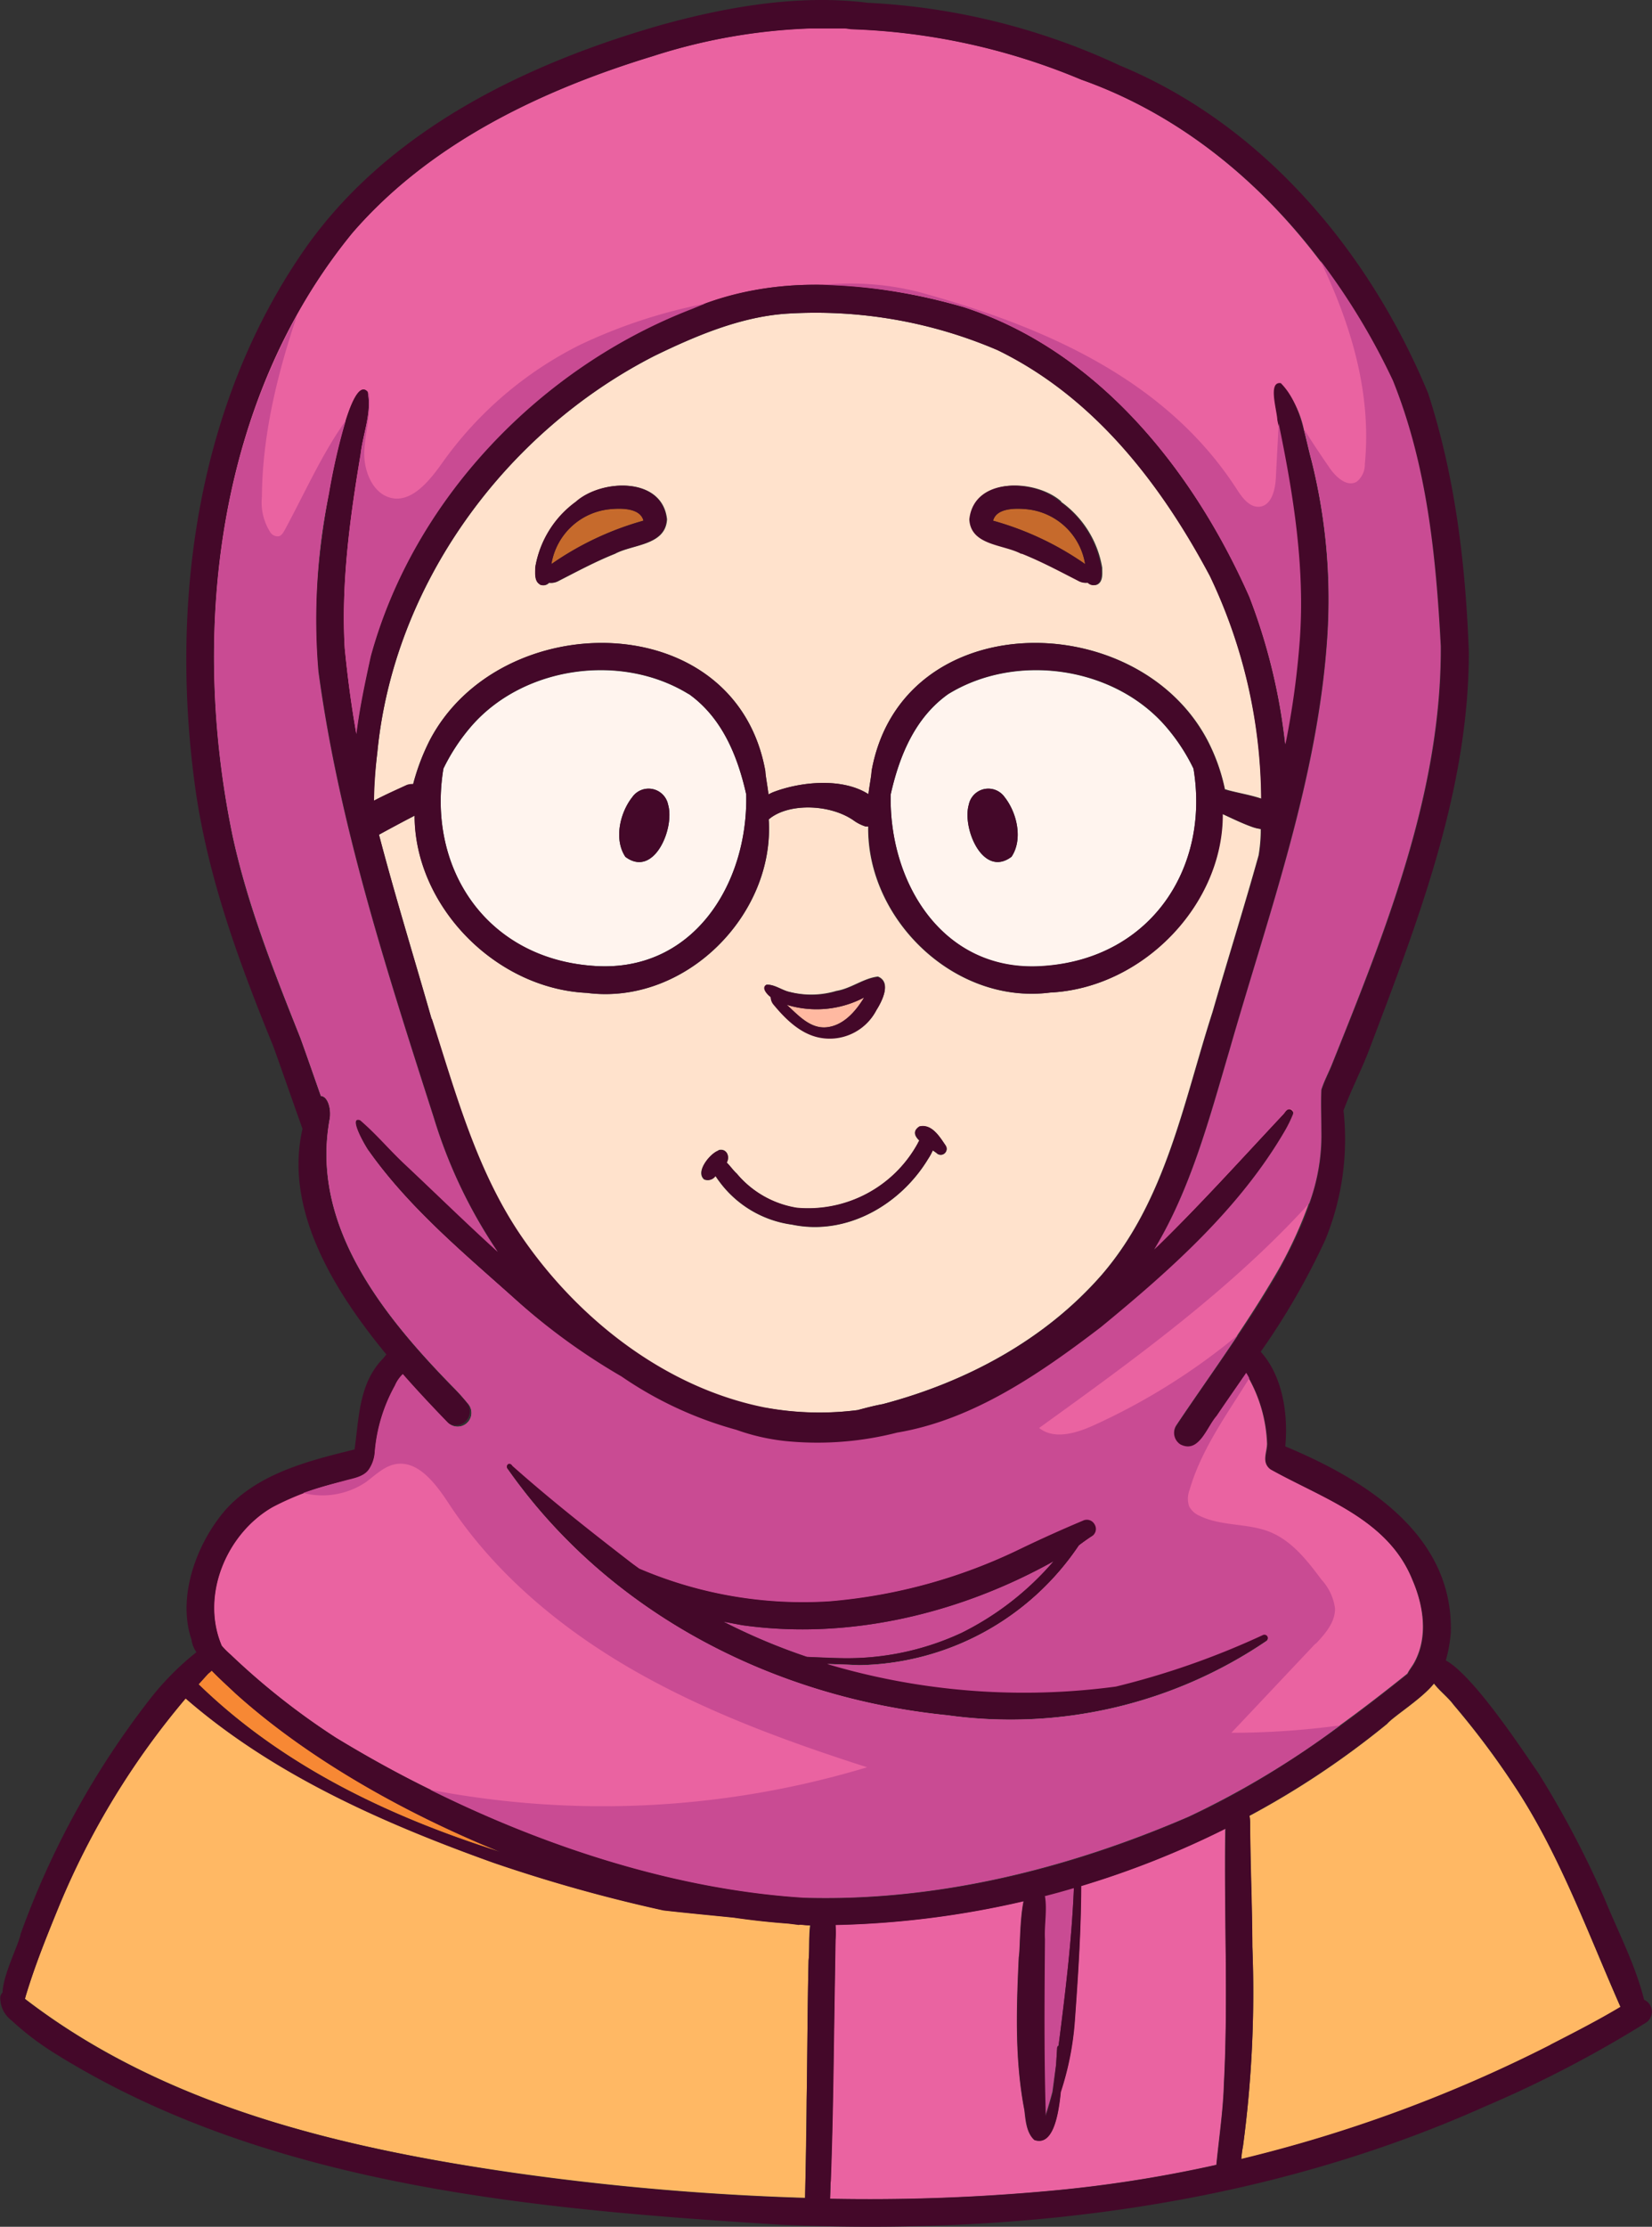 <svg xmlns="http://www.w3.org/2000/svg" viewBox="0 0 188.29 253.64"><rect x="0" y="0" width="188.29" height="253.64" fill="#333333" stroke="none"/><defs><style>.cls-91{fill:#fff4ee;}.cls-92{fill:#ffe2cc;}.cls-93{fill:#ffb9a1;}.cls-94{fill:#c66a2c;}.cls-95{fill:#ffb864;}.cls-96{fill:#f78834;}.cls-97{fill:#ea63a1;}.cls-98{fill:#c94b93;}.cls-99{fill:#440829;}</style></defs><g id="Layer_2" data-name="Layer 2"><g id="svg2"><path id="path140" class="cls-91" d="M115.29,97.59c-3.27,2.46-5.65-3.28-4.87-5.93a2.27,2.27,0,0,1,4.08-.87c1.41,1.76,2.12,4.83.79,6.8Zm-7.23-18.51c-3.76,2.68-5.56,7-6.54,11.42-.23,10.24,6.14,20.54,17.65,19.53,12.1-1,18.73-11.22,16.86-22.47a21.79,21.79,0,0,0-3.33-5c-6-6.7-17-8.19-24.64-3.48"/><path id="path142" class="cls-92" d="M61,64.67a11.57,11.57,0,0,1,4.7-7.52c2.9-2.6,9.81-2.87,10.33,2-.16,3-3.91,2.84-5.92,3.93-2.21.88-4.3,2-6.42,3.09a1.73,1.73,0,0,1-1.09.21.87.87,0,0,1-1,.22c-.68-.35-.59-1.26-.56-1.91Zm59.93-7.52a11.57,11.57,0,0,1,4.7,7.52c0,.65.12,1.56-.55,1.91a.89.89,0,0,1-1-.22,1.69,1.69,0,0,1-1.08-.21c-2.13-1.07-4.22-2.21-6.43-3.09-2-1.09-5.76-.93-5.92-3.93.52-4.85,7.43-4.58,10.33-2ZM47.07,89.35a25,25,0,0,1,1.89-5C57,69,83.84,69,87.23,87.82c0,.53.23,1.57.36,2.66l.46-.22c3.09-1.21,7.91-1.73,10.93.2.13-1.08.33-2.11.36-2.64C102.73,69,129.54,69,137.62,84.3a21.56,21.56,0,0,1,2,5.61c.16,0,.31.09.47.12,1.22.32,2.49.53,3.68.93a59.59,59.59,0,0,0-5.85-25.35c-5.64-10.6-13.28-20.42-24.21-25.73a52.59,52.59,0,0,0-24.07-4.15c-5.27.36-10.42,2.57-15,4.79C57.53,49.23,44.83,66.63,43,85.77a53,53,0,0,0-.43,5.47c1.28-.68,2.69-1.3,3.77-1.8a2,2,0,0,1,.71-.09"/><path id="path144" class="cls-93" d="M98.49,113.62a11.62,11.62,0,0,1-8.82.83c1.3,1.17,2.68,2.75,4.57,2.56s3.3-1.82,4.25-3.39"/><path id="path146" class="cls-94" d="M69.53,58a7.49,7.49,0,0,0-6.68,6.25A34.56,34.56,0,0,1,73.34,59.3C73,57.84,70.78,57.87,69.53,58"/><path id="path148" class="cls-95" d="M91.14,219.21a.38.38,0,0,1-.24,0l-1.07-.13c-2-.15-4.09-.37-6.21-.68-2.67-.27-5.34-.52-8-.82a177.09,177.09,0,0,1-19.39-5.43c-12.44-4.46-25-10-35.07-18.71a89.64,89.64,0,0,0-14.4,23.58c-1.4,3.42-2.8,6.86-3.86,10.42a.81.81,0,0,1-.07.22c16,12.3,36.12,17,55.7,19.82a300.92,300.92,0,0,0,33.23,2.86c.08-3.72.13-7.45.18-11.17.09-5.29.09-10.6.22-15.89.13-1.3,0-2.7.17-4h-.24c-.31,0-.64-.05-1-.07"/><path id="path150" class="cls-92" d="M81.89,131c.93-.25,1.31.71.92,1.39.41.41.77.93,1.16,1.28a11.28,11.28,0,0,0,6.83,3.92,14.25,14.25,0,0,0,13.83-7.4,1.1,1.1,0,0,1,.15-.26c-.54-.53-.78-1.09,0-1.6,1.43-.34,2.34,1.2,3,2.18a.67.67,0,0,1-.94.92,4.14,4.14,0,0,0-.53-.38,6.71,6.71,0,0,1-.55,1c-3.18,5.23-9.31,8.74-15.48,7.45a12.35,12.35,0,0,1-8.36-5c-.11-.14-.24-.34-.38-.54a1.07,1.07,0,0,1-1.29.39c-1.05-.9.69-2.93,1.63-3.28Zm5.48-18.84c.91-.06,1.8.66,2.66.83a10,10,0,0,0,5.31-.13c1.67-.27,3.09-1.45,4.73-1.63,1.57.63.47,2.78-.16,3.77a6,6,0,0,1-6.7,3.08c-2.08-.49-3.7-2.09-5-3.68a1.37,1.37,0,0,1-.35-.85c-.37-.28-1.08-1-.47-1.39Zm-.12,48.19a34.21,34.21,0,0,0,10.48.27c1-.26,1.9-.5,2.86-.68,9.51-2.51,18.5-7.31,25-14.76,7.3-8.49,9.29-19.62,12.61-29.92,1.71-5.93,3.58-11.86,5.25-17.84a18.08,18.08,0,0,0,.24-2.58c0-.13,0-.27,0-.41a4.56,4.56,0,0,1-1.1-.28c-1-.35-2.33-1-3.27-1.43.07,10.3-9.12,19.83-19.64,20.34-10.89,1.41-20.89-8.35-20.73-18.91h-.07l-.2,0a4.84,4.84,0,0,1-1.43-.73c-2.77-1.88-7.48-1.94-9.63-.08.72,10.88-9.54,21.21-20.73,19.76-10.47-.5-19.61-9.94-19.63-20.19l-.32.17c-1.26.63-2.5,1.3-3.74,2,1.83,7,4,14,6,21,2.73,8.52,5.08,17.21,10.08,24.61,6.47,9.58,16.55,17.49,28,19.71"/><path id="path152" class="cls-96" d="M26.79,192.84c-.47-.46-1.59-1.45-2.66-2.55a4.6,4.6,0,0,1-.35.31c-.39.41-.76.84-1.14,1.25,9.59,9.32,21.72,15.08,34.38,19.09-11.51-4.67-22.32-11-30.23-18.1"/><path id="path154" class="cls-94" d="M117,58c-1.25-.12-3.43-.15-3.81,1.31a34.44,34.44,0,0,1,10.49,4.94A7.49,7.49,0,0,0,117,58"/><path id="path156" class="cls-91" d="M71.28,97.6c-1.33-2-.62-5,.79-6.81a2.27,2.27,0,0,1,4.08.87c.78,2.65-1.6,8.39-4.87,5.94Zm7.23-18.52c-7.62-4.71-18.67-3.22-24.64,3.48a22.12,22.12,0,0,0-3.33,5C48.68,98.81,55.3,109.08,67.4,110c11.51,1,17.89-9.29,17.65-19.53-1-4.42-2.78-8.74-6.54-11.42"/><path id="path158" class="cls-97" d="M139.68,208.27a103.06,103.06,0,0,1-16.47,6.54c0,5.14-.36,10.27-.73,15.39a33.75,33.75,0,0,1-1.6,8.08c-.28,3.05-1,6.15-3,5.46-.91-.82-1-2.25-1.13-3.4-1.11-5.74-.91-11.6-.64-17.41.16-.86.09-4.18.55-6.39a104.36,104.36,0,0,1-21.45,2.71,12.14,12.14,0,0,1,0,1.7q-.09,6-.19,12c-.07,5.15-.16,10.29-.35,15.43,0,.52,0,1.3-.08,2.06a225.45,225.45,0,0,0,24.65-.86,149.09,149.09,0,0,0,19.39-3c.3-3.07.77-6.14.86-9.22.52-9.7,0-19.42.16-29.11"/><path id="path160" class="cls-97" d="M108,195.38c-19.8-2-38.55-11.58-50.11-28-.38-.39.13-1,.52-.4,4.33,3.85,8.92,7.46,13.51,11,.31.24.63.46.94.69a47.44,47.44,0,0,0,21.77,3.72,61.38,61.38,0,0,0,21.73-6c2.33-1.12,4.71-2.19,7.09-3.19a1,1,0,0,1,1.3.42,1,1,0,0,1-.37,1.42c-.48.31-.94.64-1.41,1a30.77,30.77,0,0,1-25.06,13.64c-1.22-.06-2.43-.1-3.64-.14a78.78,78.78,0,0,0,32.91,2.57,91,91,0,0,0,16.76-5.87.4.4,0,0,1,.4.69A52,52,0,0,1,108,195.38ZM42,131.1c-.53-.76-2.35-4-1-3.51,1.8,1.53,3.34,3.38,5.07,5,3.41,3.2,6.93,6.65,10.62,10a56.64,56.64,0,0,1-7.3-15.31c-5.33-16.62-10.8-33.45-13.14-50.79A71.26,71.26,0,0,1,37.5,56.19a71.32,71.32,0,0,1,1.91-8.29c.77-2.43,1.67-4.2,2.5-3.25a1,1,0,0,1,0,.17c.42,2.32-.61,4.73-.86,7-1.22,7.24-2.21,14.7-1.79,22,.29,3.3.75,6.55,1.33,9.79.37-3,1-6,1.64-8.86,4.91-18,19.35-32.93,36.62-39.57.5-.22,1-.43,1.54-.61a36.51,36.51,0,0,1,13.46-2.11,62.31,62.31,0,0,1,16,2.55C125.24,40,136.06,53.67,142.4,68a66.93,66.93,0,0,1,4.1,16.86,96,96,0,0,0,1.64-11.94c.63-8.29-.73-16.51-2.41-24.62,0-.12,0-.24-.08-.36-.06-1.21-1.08-4.41.39-4.2a11.4,11.4,0,0,1,2.58,5.24c.32,1.22.58,2.44.89,3.58a65.3,65.3,0,0,1,1.82,19.79c-1,16.3-6.72,31.84-11.18,47.44-2.27,7.69-4.4,15.78-8.58,22.67,5.09-4.94,9.87-10.24,14.68-15.37.27-.25.42-.74.86-.65a.45.45,0,0,1,.28.62,14.57,14.57,0,0,1-.91,1.86c-5.17,8.89-13.13,15.94-21,22.4-6.93,5.29-14.55,10.55-23.21,12a36.56,36.56,0,0,1-12.33,1,24,24,0,0,1-6-1.32,43.29,43.29,0,0,1-13.09-6.08A72.75,72.75,0,0,1,58.73,148c-5.89-5.27-12.09-10.4-16.69-16.89Zm102.77,36.23c-1-.79-.37-1.86-.36-2.89a16.49,16.49,0,0,0-2.07-7.43c-.11-.22-.22-.41-.35-.62-1.13,1.64-2.27,3.27-3.38,4.91-1.13,1.28-2,4.33-4.13,3.24a1.58,1.58,0,0,1-.46-2.18c2.3-3.44,4.72-6.82,7-10.26,1.66-2.47,3.26-5,4.73-7.54a49.36,49.36,0,0,0,3.43-7.49,22.54,22.54,0,0,0,1.37-8.22c0-1.62-.07-3.16,0-4.71.31-1,.86-2,1.25-3,6.1-15.2,12.45-30.93,12.36-47.53-.55-10.37-1.58-20.62-5.45-30.24a76.42,76.42,0,0,0-8.27-13.67c-7-9.26-16.23-16.76-27.28-20.67A74,74,0,0,0,96.92,3.31a4.72,4.72,0,0,0-.62-.08l-1,0-1.82,0c-.43,0-.86,0-1.28,0A65.78,65.78,0,0,0,74.46,6.38C61.69,10.27,49,16.31,40.16,26.53A63.45,63.45,0,0,0,33.75,36C23.9,53.73,22.43,75.65,26.54,95.3c1.73,7.91,4.73,15.43,7.7,22.91.8,2.2,1.56,4.42,2.34,6.62.86.07,1.19,1.62,1,2.64-2.23,12.08,6.09,22.36,14,30.45a24.63,24.63,0,0,1,1.74,1.93A1.58,1.58,0,0,1,51,162c-1.61-1.67-3.35-3.51-5.09-5.49a4,4,0,0,0-.91,1.32,18.7,18.7,0,0,0-2.3,7.69,4,4,0,0,1-.61,1.77c-.58.94-1.86,1.09-2.8,1.36-1.61.44-3.2.85-4.72,1.41a19.24,19.24,0,0,0-3.56,1.62c-5.25,3-8.19,10.09-5.75,15.77a8.8,8.8,0,0,0,1,1,82.2,82.2,0,0,0,12,9.47c3.43,2.08,7,4.08,10.78,5.91,13.25,6.59,28.11,11.37,42.45,12.29,15.14.48,30.19-3.27,44-9.23a100.24,100.24,0,0,0,17.26-10.39c2.61-1.89,5.15-3.86,7.66-5.87.21-.44.56-.85.79-1.28,1.59-2.94,1.05-6.47-.23-9.42-2.79-6.94-10.21-9.26-16.19-12.61"/><path id="path162" class="cls-98" d="M119.15,241c.29-.91.56-1.82.8-2.74l.42-3.11.12-1.92a.27.27,0,0,1,.16-.24c.79-6,1.51-12,1.75-18-1.13.34-2.26.65-3.4.94.32,1.56,0,3.32,0,4.88,0,6.72-.11,13.45.1,20.17"/><path id="path164" class="cls-95" d="M165.69,194.21c-.63-.86-1.59-1.58-2.25-2.44-1.37,1.73-4.58,3.71-5.35,4.6a97.77,97.77,0,0,1-15.68,10.47,5.29,5.29,0,0,1,.08.79c0,4.72.21,9.44.25,14.16a131.63,131.63,0,0,1-1.07,22.71,11.14,11.14,0,0,0-.19,1.45,160.93,160.93,0,0,0,35.23-13c2.68-1.38,5.42-2.78,8-4.32-3.78-8.56-7-17.61-12.24-25.41a92.77,92.77,0,0,0-6.77-9"/><path id="path166" class="cls-98" d="M109.48,186.05a33.34,33.34,0,0,0,10.61-8.22c-10.67,5.95-23.29,9-35.47,7.29l-2.15-.4a69.49,69.49,0,0,0,9.5,4c1.37.06,2.75.11,4.12.15a30.9,30.9,0,0,0,13.39-2.83"/><path id="path168" class="cls-99" d="M49.19,116.07c-2-7-4.16-14-6-21,1.24-.66,2.48-1.33,3.74-2l.32-.17c0,10.25,9.16,19.69,19.63,20.19,11.19,1.45,21.45-8.88,20.73-19.76,2.15-1.86,6.86-1.8,9.63.08a4.84,4.84,0,0,0,1.43.73l.2,0H99c-.16,10.56,9.84,20.32,20.73,18.91,10.52-.51,19.71-10,19.64-20.34.94.44,2.3,1.08,3.27,1.43a4.56,4.56,0,0,0,1.1.28c0,.14,0,.28,0,.41a18.08,18.08,0,0,1-.24,2.58c-1.67,6-3.54,11.91-5.25,17.84-3.32,10.3-5.31,21.43-12.61,29.92-6.49,7.45-15.48,12.25-25,14.76-1,.18-1.91.42-2.86.68a34.21,34.21,0,0,1-10.48-.27c-11.43-2.22-21.51-10.13-28-19.71-5-7.4-7.35-16.09-10.08-24.61ZM85.05,90.5C85.29,100.74,78.91,111,67.4,110c-12.1-1-18.72-11.22-16.86-22.47a22.12,22.12,0,0,1,3.33-5c6-6.7,17-8.19,24.64-3.48,3.76,2.68,5.56,7,6.54,11.42ZM119.17,110c-11.51,1-17.88-9.29-17.65-19.53,1-4.42,2.78-8.74,6.54-11.42,7.62-4.71,18.67-3.22,24.64,3.48a21.79,21.79,0,0,1,3.33,5c1.87,11.25-4.76,21.52-16.86,22.47ZM43,85.77c1.81-19.14,14.51-36.54,31.61-45.25,4.56-2.22,9.71-4.43,15-4.79a52.59,52.59,0,0,1,24.07,4.15c10.93,5.31,18.57,15.13,24.21,25.73A59.59,59.59,0,0,1,143.74,91c-1.19-.4-2.46-.61-3.68-.93-.16,0-.31-.08-.47-.12a21.56,21.56,0,0,0-2-5.61C129.54,69,102.73,69,99.34,87.82c0,.53-.23,1.56-.36,2.64-3-1.93-7.84-1.41-10.93-.2l-.46.22c-.13-1.09-.33-2.13-.36-2.66C83.84,69,57,69,49,84.3a25,25,0,0,0-1.89,5,2,2,0,0,0-.71.09c-1.08.5-2.49,1.12-3.77,1.8A53,53,0,0,1,43,85.77Zm27.79,71.05a43.1,43.1,0,0,0,13.09,6.1,24.68,24.68,0,0,0,6,1.31,37.08,37.08,0,0,0,12.33-1c8.67-1.43,16.28-6.69,23.21-12,7.89-6.46,15.84-13.52,21-22.39a16.82,16.82,0,0,0,.91-1.86.45.45,0,0,0-.29-.62c-.43-.09-.58.4-.85.64-4.81,5.13-9.58,10.43-14.68,15.37,4.19-6.88,6.3-15,8.58-22.67,4.46-15.6,10.14-31.14,11.18-47.44a65.3,65.3,0,0,0-1.82-19.79c-.82-3-1.23-6.57-3.47-8.83-1.48-.2-.45,3-.39,4.21,1.71,8.22,3.13,16.55,2.49,25a95.74,95.74,0,0,1-1.64,11.94A67,67,0,0,0,142.4,68C136.06,53.67,125.23,40,109.89,35c-10-2.82-21.2-4.05-31,.16C61.61,41.83,47.17,56.81,42.26,74.76c-.62,2.85-1.27,5.85-1.64,8.86-.58-3.23-1-6.49-1.33-9.78-.42-7.27.57-14.74,1.8-22,.24-2.37,1.32-4.84.81-7.22C40,42.47,37.79,54.4,37.5,56.19c-1.18,6.69-1.92,13.51-1.17,20.29,2.34,17.35,7.81,34.17,13.14,50.79a56.07,56.07,0,0,0,7.3,15.31c-3.69-3.35-7.21-6.8-10.62-10-1.72-1.61-3.27-3.46-5.06-5-1.4-.5.42,2.74.95,3.5,4.6,6.49,10.8,11.63,16.69,16.9a72.64,72.64,0,0,0,12.08,8.82"/><path id="path170" class="cls-99" d="M98.49,113.62c-.95,1.57-2.33,3.17-4.25,3.39s-3.27-1.39-4.57-2.56A11.62,11.62,0,0,0,98.49,113.62Zm-10.65,0a1.37,1.37,0,0,0,.35.85c1.32,1.59,2.94,3.19,5,3.68a6,6,0,0,0,6.7-3.08c.63-1,1.73-3.14.16-3.77-1.64.18-3.06,1.36-4.73,1.63A10,10,0,0,1,90,113c-.86-.17-1.75-.89-2.66-.83-.61.35.1,1.11.47,1.39"/><path id="path172" class="cls-99" d="M81.55,133.93c.14.2.27.4.38.54a12.35,12.35,0,0,0,8.36,5c6.17,1.29,12.3-2.22,15.48-7.45a6.71,6.71,0,0,0,.55-1,4.14,4.14,0,0,1,.53.38.67.67,0,0,0,.94-.92c-.68-1-1.59-2.52-3-2.18-.77.51-.53,1.07,0,1.6a1.1,1.1,0,0,0-.15.26,14.25,14.25,0,0,1-13.83,7.4A11.28,11.28,0,0,1,84,133.71c-.39-.35-.75-.87-1.16-1.28.39-.68,0-1.64-.92-1.39s-2.68,2.38-1.63,3.28a1.07,1.07,0,0,0,1.29-.39"/><path id="path174" class="cls-99" d="M69.53,58c1.25-.12,3.43-.15,3.81,1.31a34.56,34.56,0,0,0-10.49,4.94A7.49,7.49,0,0,1,69.53,58Zm-8,8.59a.87.87,0,0,0,1-.22,1.73,1.73,0,0,0,1.09-.21c2.12-1.07,4.21-2.21,6.42-3.09,2-1.09,5.76-.93,5.92-3.93-.52-4.85-7.43-4.58-10.33-2A11.57,11.57,0,0,0,61,64.67c0,.65-.12,1.56.56,1.91"/><path id="path176" class="cls-99" d="M72.07,90.79c-1.41,1.76-2.12,4.83-.79,6.81,3.27,2.45,5.65-3.29,4.87-5.94a2.27,2.27,0,0,0-4.08-.87"/><path id="path178" class="cls-99" d="M117,58a7.49,7.49,0,0,1,6.68,6.25,34.44,34.44,0,0,0-10.49-4.94c.38-1.46,2.56-1.43,3.81-1.31Zm-.55,5.07c2.21.88,4.3,2,6.43,3.09a1.69,1.69,0,0,0,1.08.21.89.89,0,0,0,1,.22c.67-.35.58-1.26.55-1.91a11.57,11.57,0,0,0-4.7-7.52c-2.9-2.6-9.81-2.87-10.33,2,.16,3,3.91,2.84,5.92,3.93"/><path id="path180" class="cls-99" d="M110.42,91.66c-.78,2.65,1.6,8.39,4.87,5.93,1.33-2,.62-5-.79-6.8a2.27,2.27,0,0,0-4.08.87"/><path id="path182" class="cls-99" d="M82.47,184.72l2.15.4c12.18,1.71,24.8-1.34,35.47-7.29a33.34,33.34,0,0,1-10.61,8.22,30.9,30.9,0,0,1-13.39,2.83c-1.37,0-2.75-.09-4.12-.15a69.49,69.49,0,0,1-9.5-4Zm61.44,1.46a90.76,90.76,0,0,1-16.76,5.87,78.62,78.62,0,0,1-32.91-2.58l3.63.15A30.82,30.82,0,0,0,123,176c.46-.33.92-.66,1.4-1a1,1,0,0,0-.93-1.86c-2.39,1-4.75,2.08-7.1,3.21a61,61,0,0,1-21.72,6,47.25,47.25,0,0,1-21.77-3.71c-.31-.23-.63-.45-.94-.7-4.59-3.57-9.18-7.18-13.51-11-.39-.59-.91,0-.52.4,11.56,16.47,30.3,26.06,50.11,28a52,52,0,0,0,36.35-8.5.41.41,0,0,0-.41-.7"/><path id="path184" class="cls-99" d="M176.71,232.91a160.93,160.93,0,0,1-35.23,13,11.14,11.14,0,0,1,.19-1.45,131.63,131.63,0,0,0,1.07-22.71c0-4.72-.23-9.44-.25-14.16a5.29,5.29,0,0,0-.08-.79,97.77,97.77,0,0,0,15.68-10.47c.77-.89,4-2.87,5.35-4.6.66.86,1.62,1.58,2.25,2.44a92.77,92.77,0,0,1,6.77,9c5.2,7.8,8.46,16.85,12.24,25.41-2.57,1.54-5.31,2.94-8,4.32Zm-37.19,4.47c-.09,3.08-.56,6.15-.86,9.22a149.09,149.09,0,0,1-19.39,3,225.45,225.45,0,0,1-24.65.86c0-.76,0-1.54.08-2.06.19-5.14.28-10.28.35-15.43q.09-6,.19-12a12.14,12.14,0,0,0,0-1.7,104.36,104.36,0,0,0,21.45-2.71c-.46,2.21-.39,5.53-.55,6.39-.27,5.81-.47,11.67.64,17.41.17,1.15.22,2.58,1.13,3.4,2,.69,2.7-2.41,3-5.46a33.75,33.75,0,0,0,1.6-8.08c.37-5.12.71-10.25.73-15.39a103.06,103.06,0,0,0,16.47-6.54C139.49,218,140,227.68,139.52,237.38ZM119,216c1.14-.29,2.27-.6,3.4-.94-.24,6-1,12-1.75,18a.27.27,0,0,0-.16.24l-.12,1.92L120,238.3c-.24.92-.51,1.83-.8,2.74-.21-6.72-.15-13.45-.1-20.17-.09-1.56.27-3.32,0-4.88Zm-27.48.14c-18.37-1.18-37.6-8.68-53.24-18.21a80.85,80.85,0,0,1-12-9.46,9.55,9.55,0,0,1-1-1c-2.43-5.7.5-12.73,5.75-15.78a32.79,32.79,0,0,1,8.29-3c.93-.27,2.21-.43,2.79-1.36a4,4,0,0,0,.61-1.78,18.48,18.48,0,0,1,2.31-7.67,3.83,3.83,0,0,1,.89-1.33c1.74,2,3.49,3.83,5.1,5.49a1.58,1.58,0,0,0,2.25-2.16,24,24,0,0,0-1.73-1.91c-7.91-8.11-16.22-18.38-14-30.46.21-1-.14-2.57-1-2.64-.78-2.2-1.54-4.42-2.34-6.63-3-7.47-6-15-7.7-22.9C21.65,72,24.65,45.46,40.16,26.53,49,16.3,61.69,10.27,74.45,6.38A65.93,65.93,0,0,1,92.21,3.25c.43,0,.86,0,1.29,0l1.82,0,1,0a3.47,3.47,0,0,1,.63.08,74,74,0,0,1,26.3,5.75c16.13,5.7,28.35,19.08,35.55,34.34,3.86,9.62,4.9,19.87,5.45,30.24.1,16.6-6.26,32.33-12.37,47.53-.38,1-.93,2-1.24,3-.07,1.55,0,3.09,0,4.7.18,5.67-2.12,10.78-4.8,15.73-3.53,6.17-7.81,11.88-11.76,17.79a1.59,1.59,0,0,0,.46,2.19c2.11,1.09,3-2,4.13-3.24,1.11-1.65,2.25-3.28,3.38-4.93a16.69,16.69,0,0,1,2.42,8.06c0,1-.67,2.1.36,2.89,6,3.35,13.4,5.66,16.19,12.61,1.27,2.95,1.82,6.49.23,9.43-.23.42-.58.83-.79,1.26-7.74,6.22-15.87,12.11-24.93,16.27-13.81,6-28.86,9.71-44,9.23Zm.64,7.18c-.13,5.29-.13,10.6-.22,15.89,0,3.72-.1,7.45-.18,11.17a300.92,300.92,0,0,1-33.23-2.86C39,244.65,18.81,240,2.83,227.69a.81.81,0,0,0,.07-.22c1.06-3.56,2.46-7,3.86-10.42a89.64,89.64,0,0,1,14.4-23.58c10.05,8.74,22.63,14.25,35.07,18.71a177.09,177.09,0,0,0,19.39,5.43c2.66.3,5.33.55,8,.82,2.12.31,4.18.53,6.21.68l1.07.13a.38.38,0,0,0,.24,0c.31,0,.64.06,1,.07h.24C92.17,220.61,92.29,222,92.16,223.31ZM23.78,190.6a4.6,4.6,0,0,0,.35-.31c1.07,1.1,2.19,2.09,2.66,2.55C34.7,200,45.51,206.27,57,210.94c-12.66-4-24.79-9.77-34.38-19.09.38-.41.75-.84,1.14-1.25Zm163.61,37.18c-1-4-2.95-7.7-4.49-11.47a110.89,110.89,0,0,0-7.61-14.43c-.92-1.24-7.12-10.91-10.5-12.75a15.93,15.93,0,0,0,.57-3.21c.29-11.13-9.76-17.38-18.87-21.17.35-3.61-.28-8-2.8-10.78a80.56,80.56,0,0,0,7.38-12.79,30.18,30.18,0,0,0,2.06-14.69c.84-2.29,2-4.51,2.89-6.83,5.52-14.54,11.4-29.59,11.39-45.36-.35-9.94-1.55-20-4.63-29.48C156.12,28.71,144,14.23,127.64,7.46A76.74,76.74,0,0,0,99.17.33H99c-7.84-1-16,.41-23.56,2.49C60.06,7.21,44.51,14.69,35,28,22.4,45.83,19.3,68.73,22.29,90c1.46,10.13,5,19.74,8.86,29.18,1.12,3.11,2.21,6.27,3.33,9.4-2.09,9,3.34,18.17,9.56,25.7-.13.15-.24.29-.34.42-2.81,2.83-2.77,6.77-3.29,10.4-5.21,1.28-10.95,2.71-14.7,6.87-3.28,3.79-5.56,9.87-3.88,14.8a3.14,3.14,0,0,0,.56,1.42A31.66,31.66,0,0,0,17,193.65,97.09,97.09,0,0,0,2.36,220.26c-.22,1.23-2,4.61-2.07,6.7a1,1,0,0,0-.26.49,3.21,3.21,0,0,0,1.28,2.68,32.4,32.4,0,0,0,4.56,3.52c24.37,15.39,55,18,83.17,19.76,27.35,1.2,55.16-2.25,80.3-13.51a133.2,133.2,0,0,0,18.28-9.52,1.49,1.49,0,0,0-.23-2.6"/><path id="path186" class="cls-98" d="M41.08,51.87c.25-2.32,1.28-4.73.86-7l.11-.13c.32,2.24-.46,4.49-.53,6.76s1.06,4.92,3.29,5.26,4.14-2,5.52-3.93A42.53,42.53,0,0,1,66.17,39.25a60.11,60.11,0,0,1,14.25-4.67c-.52.18-1,.39-1.54.61C61.61,41.83,47.17,56.81,42.26,74.76c-.62,2.85-1.27,5.84-1.64,8.86-.58-3.24-1-6.49-1.33-9.79-.42-7.26.57-14.72,1.79-22"/><path id="path188" class="cls-98" d="M109.89,35a62.31,62.31,0,0,0-16-2.55,31.59,31.59,0,0,1,10.84.81c14.36,3.94,28.23,10,36.29,22.55.61.94,1.42,2,2.53,1.91,1.38-.14,1.8-1.92,1.87-3.31.1-2.07.22-4.12.32-6.18,1.68,8.11,3,16.33,2.41,24.62a96,96,0,0,1-1.64,11.94A66.93,66.93,0,0,0,142.4,68C136.06,53.67,125.24,40,109.89,35"/><path id="path190" class="cls-98" d="M108,195.38c-19.8-2-38.55-11.58-50.11-28-.38-.39.13-1,.52-.4,4.33,3.85,8.92,7.46,13.51,11,.31.24.63.46.94.69a47.44,47.44,0,0,0,21.77,3.72,61.38,61.38,0,0,0,21.73-6c2.33-1.12,4.71-2.19,7.09-3.19a1,1,0,0,1,1.3.42,1,1,0,0,1-.37,1.42c-.48.31-.94.64-1.41,1a30.77,30.77,0,0,1-25.06,13.64c-1.22-.06-2.43-.1-3.64-.14a78.78,78.78,0,0,0,32.91,2.57,91,91,0,0,0,16.76-5.87.4.4,0,0,1,.4.69A52,52,0,0,1,108,195.38Zm42-8.18c1.06-1.13,2.19-2.43,2.16-4a6,6,0,0,0-1.54-3.27c-1.62-2.17-3.36-4.41-5.87-5.43s-5.52-.63-8-1.83a2.43,2.43,0,0,1-1.22-1.1,2.77,2.77,0,0,1,.06-1.88c1.34-4.63,4.26-8.59,6.8-12.7-.11-.22-.22-.41-.35-.62-1.13,1.64-2.27,3.27-3.38,4.91-1.13,1.28-2,4.33-4.13,3.24a1.58,1.58,0,0,1-.46-2.18c2.3-3.44,4.72-6.82,7-10.26a73.13,73.13,0,0,1-16.39,10.26c-2,.91-4.53,1.68-6.24.31,10.85-7.82,21.84-15.76,30.79-25.6a22.54,22.54,0,0,0,1.37-8.22c0-1.62-.07-3.16,0-4.71.31-1,.86-2,1.25-3,6.1-15.2,12.45-30.93,12.36-47.53-.55-10.37-1.58-20.62-5.45-30.24a76.42,76.42,0,0,0-8.27-13.67c3.54,7.37,5.85,15.14,5.07,23.18a2.53,2.53,0,0,1-.91,2c-1.11.66-2.39-.51-3.11-1.57-1-1.45-2-2.94-2.94-4.45.32,1.22.58,2.44.89,3.58a65.3,65.3,0,0,1,1.82,19.79c-1,16.3-6.72,31.84-11.18,47.44-2.27,7.69-4.4,15.78-8.58,22.67,5.09-4.94,9.87-10.24,14.68-15.37.27-.25.42-.74.86-.65a.45.45,0,0,1,.28.62,14.57,14.57,0,0,1-.91,1.86c-5.17,8.89-13.13,15.94-21,22.4-6.93,5.29-14.55,10.55-23.21,12a36.56,36.56,0,0,1-12.33,1,24,24,0,0,1-6-1.32,43.29,43.29,0,0,1-13.09-6.08A72.75,72.75,0,0,1,58.73,148c-5.89-5.27-12.09-10.4-16.69-16.89-.53-.76-2.35-4-1-3.51,1.8,1.53,3.34,3.38,5.07,5,3.41,3.2,6.93,6.65,10.62,10a56.64,56.64,0,0,1-7.3-15.31c-5.33-16.62-10.8-33.45-13.14-50.79A71.26,71.26,0,0,1,37.5,56.19a71.32,71.32,0,0,1,1.91-8.29c-2.76,3.87-4.72,8.36-7,12.55-.16.26-.33.55-.62.63a1,1,0,0,1-1-.48,6.33,6.33,0,0,1-.94-4c.05-7,1.73-13.92,4-20.65C23.9,53.73,22.43,75.65,26.54,95.3c1.73,7.91,4.73,15.43,7.7,22.91.8,2.2,1.56,4.42,2.34,6.62.86.07,1.19,1.62,1,2.64-2.23,12.08,6.09,22.36,14,30.45a24.63,24.63,0,0,1,1.74,1.93A1.58,1.58,0,0,1,51,162c-1.61-1.67-3.35-3.51-5.09-5.49a4,4,0,0,0-.91,1.32,18.7,18.7,0,0,0-2.3,7.69,4,4,0,0,1-.61,1.77c-.58.94-1.86,1.09-2.8,1.36-1.61.44-3.2.85-4.72,1.41a8.88,8.88,0,0,0,7.15-1.25c1-.74,2-1.73,3.19-2,2.65-.62,4.72,2.14,6.22,4.42,5.25,8,12.84,14.31,21.17,19.07s17.4,8.07,26.53,11a104.33,104.33,0,0,1-49.8,2.56c13.25,6.59,28.11,11.37,42.45,12.29,15.14.48,30.19-3.27,44-9.23a100.24,100.24,0,0,0,17.26-10.39,91.78,91.78,0,0,1-12.39.84c3.2-3.38,6.39-6.78,9.58-10.15"/></g></g></svg>